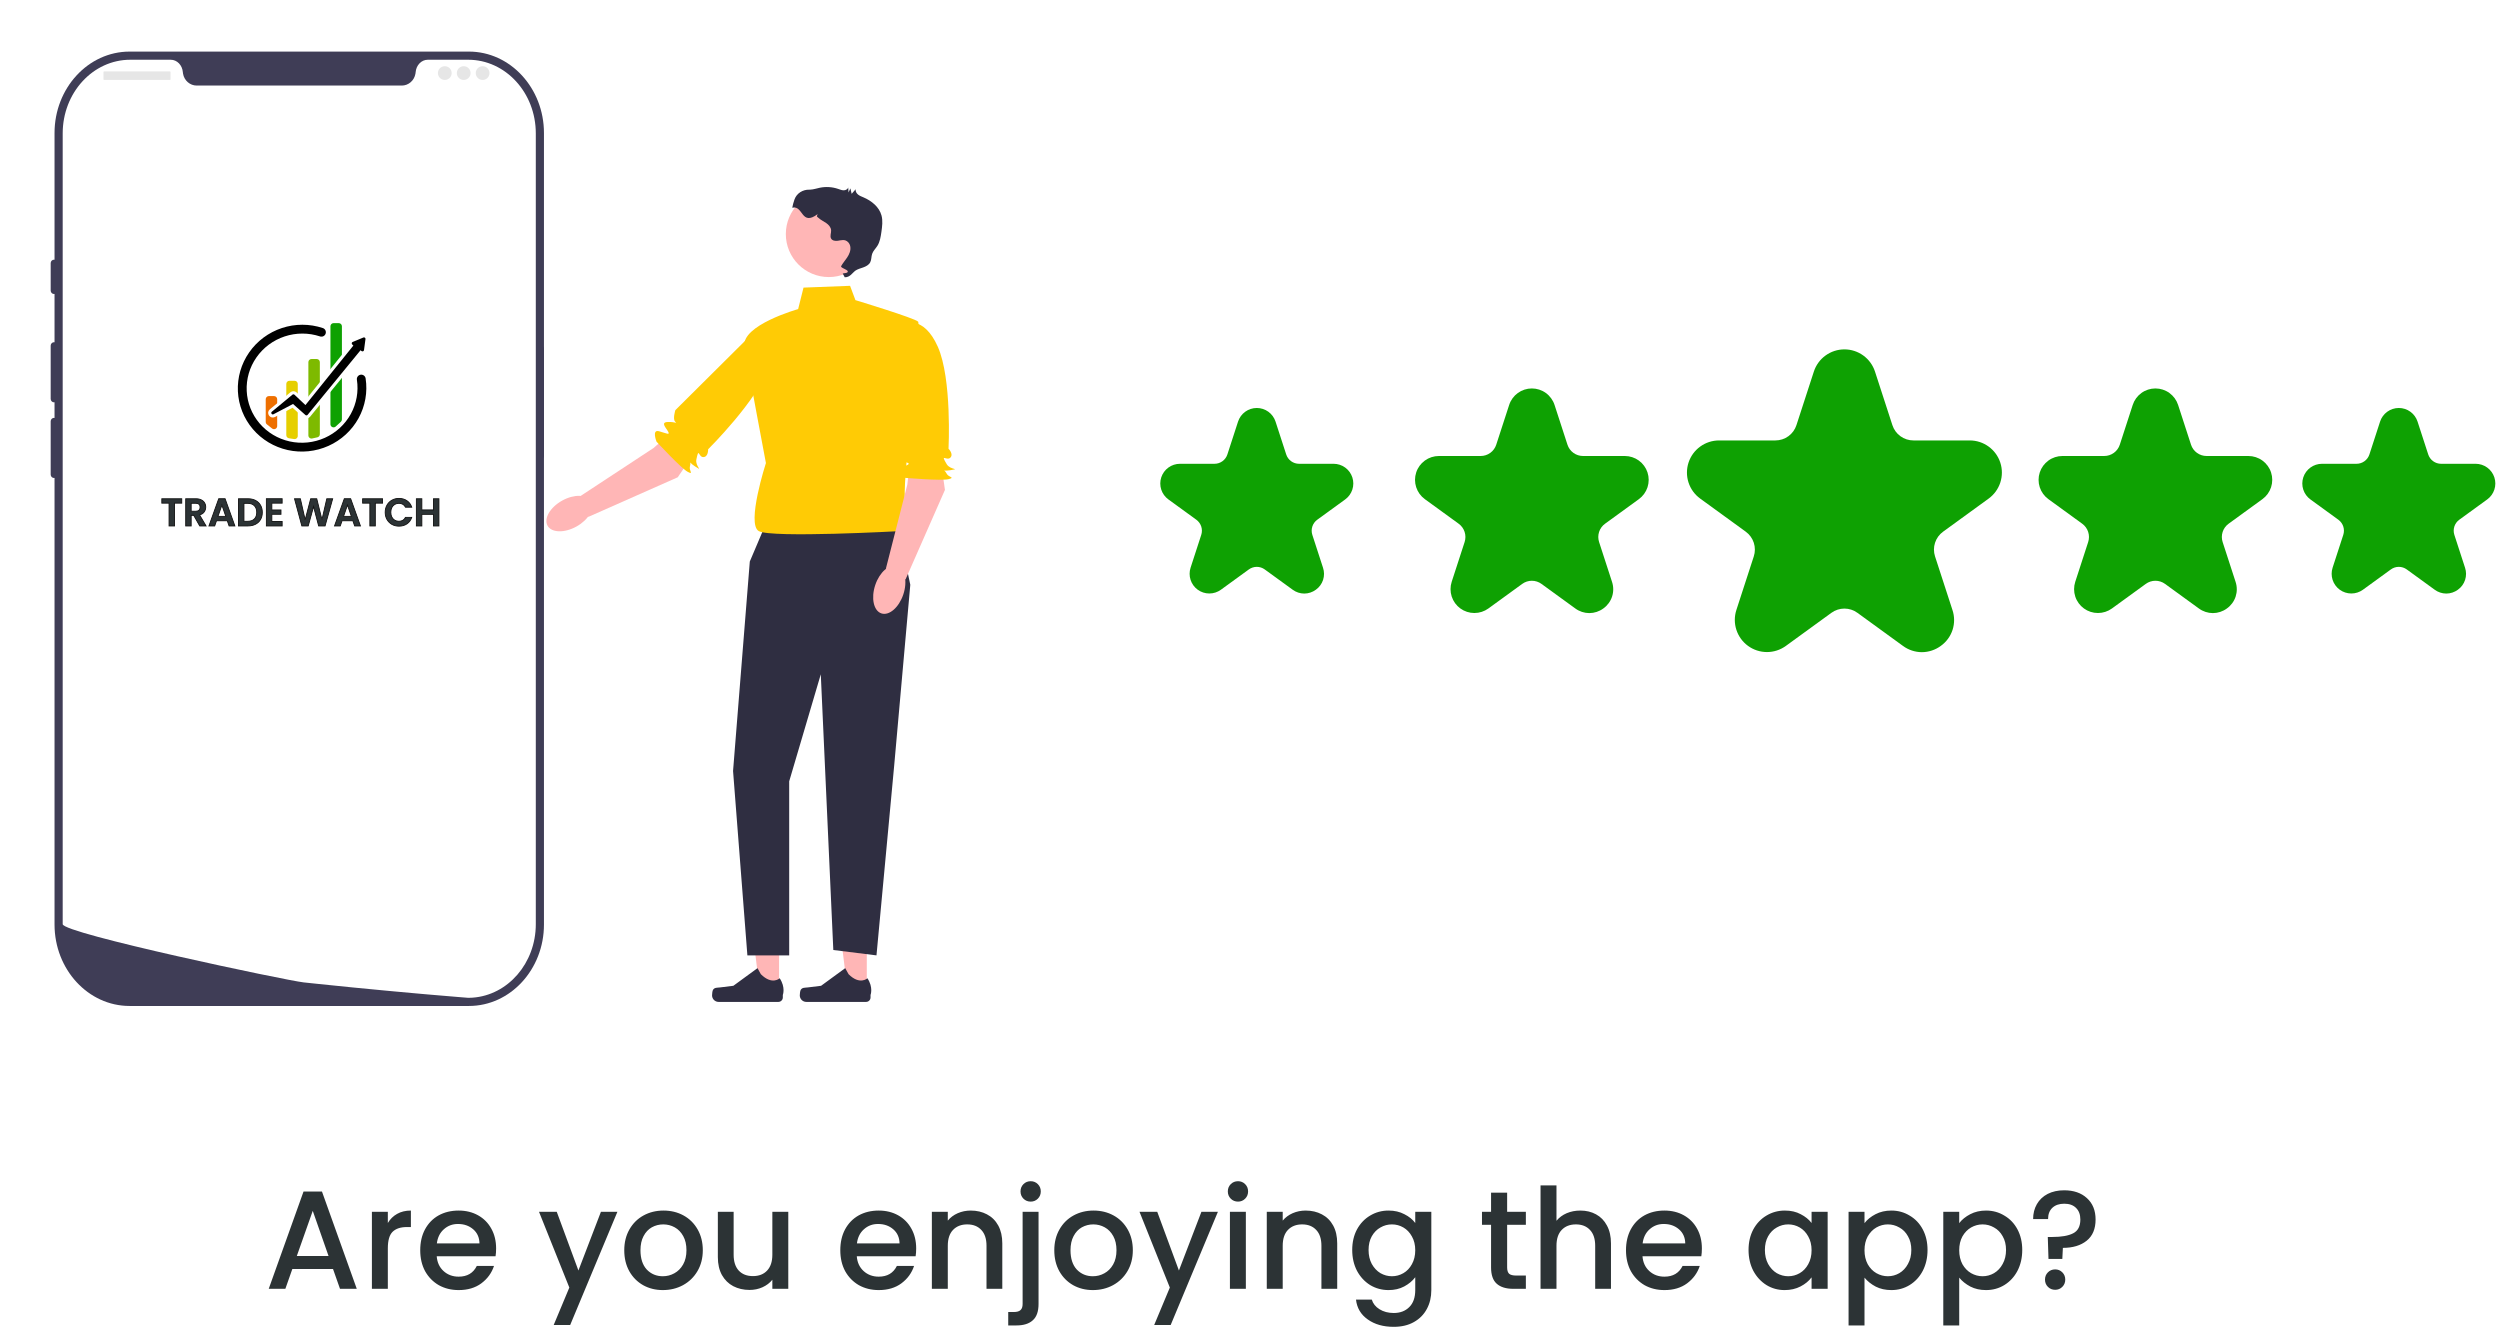 <svg width="322" height="173" viewBox="0 0 322 173" fill="none" xmlns="http://www.w3.org/2000/svg">
<path d="M42.892 163.444H37.654L36.754 166H34.612L39.094 153.472H41.47L45.952 166H43.792L42.892 163.444ZM42.316 161.77L40.282 155.956L38.23 161.77H42.316ZM49.953 157.522C50.253 157.018 50.649 156.628 51.141 156.352C51.645 156.064 52.239 155.92 52.923 155.92V158.044H52.401C51.597 158.044 50.985 158.248 50.565 158.656C50.157 159.064 49.953 159.772 49.953 160.78V166H47.901V156.082H49.953V157.522ZM63.899 160.798C63.899 161.17 63.875 161.506 63.827 161.806H56.249C56.309 162.598 56.603 163.234 57.131 163.714C57.659 164.194 58.307 164.434 59.075 164.434C60.179 164.434 60.959 163.972 61.415 163.048H63.629C63.329 163.96 62.783 164.71 61.991 165.298C61.211 165.874 60.239 166.162 59.075 166.162C58.127 166.162 57.275 165.952 56.519 165.532C55.775 165.1 55.187 164.5 54.755 163.732C54.335 162.952 54.125 162.052 54.125 161.032C54.125 160.012 54.329 159.118 54.737 158.35C55.157 157.57 55.739 156.97 56.483 156.55C57.239 156.13 58.103 155.92 59.075 155.92C60.011 155.92 60.845 156.124 61.577 156.532C62.309 156.94 62.879 157.516 63.287 158.26C63.695 158.992 63.899 159.838 63.899 160.798ZM61.757 160.15C61.745 159.394 61.475 158.788 60.947 158.332C60.419 157.876 59.765 157.648 58.985 157.648C58.277 157.648 57.671 157.876 57.167 158.332C56.663 158.776 56.363 159.382 56.267 160.15H61.757ZM79.522 156.082L73.438 170.662H71.314L73.33 165.838L69.424 156.082H71.71L74.5 163.642L77.398 156.082H79.522ZM85.373 166.162C84.437 166.162 83.591 165.952 82.835 165.532C82.079 165.1 81.485 164.5 81.053 163.732C80.621 162.952 80.405 162.052 80.405 161.032C80.405 160.024 80.627 159.13 81.071 158.35C81.515 157.57 82.121 156.97 82.889 156.55C83.657 156.13 84.515 155.92 85.463 155.92C86.411 155.92 87.269 156.13 88.037 156.55C88.805 156.97 89.411 157.57 89.855 158.35C90.299 159.13 90.521 160.024 90.521 161.032C90.521 162.04 90.293 162.934 89.837 163.714C89.381 164.494 88.757 165.1 87.965 165.532C87.185 165.952 86.321 166.162 85.373 166.162ZM85.373 164.38C85.901 164.38 86.393 164.254 86.849 164.002C87.317 163.75 87.695 163.372 87.983 162.868C88.271 162.364 88.415 161.752 88.415 161.032C88.415 160.312 88.277 159.706 88.001 159.214C87.725 158.71 87.359 158.332 86.903 158.08C86.447 157.828 85.955 157.702 85.427 157.702C84.899 157.702 84.407 157.828 83.951 158.08C83.507 158.332 83.153 158.71 82.889 159.214C82.625 159.706 82.493 160.312 82.493 161.032C82.493 162.1 82.763 162.928 83.303 163.516C83.855 164.092 84.545 164.38 85.373 164.38ZM101.531 156.082V166H99.479V164.83C99.155 165.238 98.729 165.562 98.201 165.802C97.685 166.03 97.133 166.144 96.545 166.144C95.765 166.144 95.063 165.982 94.439 165.658C93.827 165.334 93.341 164.854 92.981 164.218C92.633 163.582 92.459 162.814 92.459 161.914V156.082H94.493V161.608C94.493 162.496 94.715 163.18 95.159 163.66C95.603 164.128 96.209 164.362 96.977 164.362C97.745 164.362 98.351 164.128 98.795 163.66C99.251 163.18 99.479 162.496 99.479 161.608V156.082H101.531ZM118.004 160.798C118.004 161.17 117.98 161.506 117.932 161.806H110.354C110.414 162.598 110.708 163.234 111.236 163.714C111.764 164.194 112.412 164.434 113.18 164.434C114.284 164.434 115.064 163.972 115.52 163.048H117.734C117.434 163.96 116.888 164.71 116.096 165.298C115.316 165.874 114.344 166.162 113.18 166.162C112.232 166.162 111.38 165.952 110.624 165.532C109.88 165.1 109.292 164.5 108.86 163.732C108.44 162.952 108.23 162.052 108.23 161.032C108.23 160.012 108.434 159.118 108.842 158.35C109.262 157.57 109.844 156.97 110.588 156.55C111.344 156.13 112.208 155.92 113.18 155.92C114.116 155.92 114.95 156.124 115.682 156.532C116.414 156.94 116.984 157.516 117.392 158.26C117.8 158.992 118.004 159.838 118.004 160.798ZM115.862 160.15C115.85 159.394 115.58 158.788 115.052 158.332C114.524 157.876 113.87 157.648 113.09 157.648C112.382 157.648 111.776 157.876 111.272 158.332C110.768 158.776 110.468 159.382 110.372 160.15H115.862ZM125.028 155.92C125.808 155.92 126.504 156.082 127.116 156.406C127.74 156.73 128.226 157.21 128.574 157.846C128.922 158.482 129.096 159.25 129.096 160.15V166H127.062V160.456C127.062 159.568 126.84 158.89 126.396 158.422C125.952 157.942 125.346 157.702 124.578 157.702C123.81 157.702 123.198 157.942 122.742 158.422C122.298 158.89 122.076 159.568 122.076 160.456V166H120.024V156.082H122.076V157.216C122.412 156.808 122.838 156.49 123.354 156.262C123.882 156.034 124.44 155.92 125.028 155.92ZM132.757 154.768C132.385 154.768 132.073 154.642 131.821 154.39C131.569 154.138 131.443 153.826 131.443 153.454C131.443 153.082 131.569 152.77 131.821 152.518C132.073 152.266 132.385 152.14 132.757 152.14C133.117 152.14 133.423 152.266 133.675 152.518C133.927 152.77 134.053 153.082 134.053 153.454C134.053 153.826 133.927 154.138 133.675 154.39C133.423 154.642 133.117 154.768 132.757 154.768ZM133.765 167.944C133.765 168.916 133.519 169.618 133.027 170.05C132.547 170.494 131.845 170.716 130.921 170.716H129.859V168.988H130.561C130.981 168.988 131.275 168.904 131.443 168.736C131.623 168.58 131.713 168.316 131.713 167.944V156.082H133.765V167.944ZM140.761 166.162C139.825 166.162 138.979 165.952 138.223 165.532C137.467 165.1 136.873 164.5 136.441 163.732C136.009 162.952 135.793 162.052 135.793 161.032C135.793 160.024 136.015 159.13 136.459 158.35C136.903 157.57 137.509 156.97 138.277 156.55C139.045 156.13 139.903 155.92 140.851 155.92C141.799 155.92 142.657 156.13 143.425 156.55C144.193 156.97 144.799 157.57 145.243 158.35C145.687 159.13 145.909 160.024 145.909 161.032C145.909 162.04 145.681 162.934 145.225 163.714C144.769 164.494 144.145 165.1 143.353 165.532C142.573 165.952 141.709 166.162 140.761 166.162ZM140.761 164.38C141.289 164.38 141.781 164.254 142.237 164.002C142.705 163.75 143.083 163.372 143.371 162.868C143.659 162.364 143.803 161.752 143.803 161.032C143.803 160.312 143.665 159.706 143.389 159.214C143.113 158.71 142.747 158.332 142.291 158.08C141.835 157.828 141.343 157.702 140.815 157.702C140.287 157.702 139.795 157.828 139.339 158.08C138.895 158.332 138.541 158.71 138.277 159.214C138.013 159.706 137.881 160.312 137.881 161.032C137.881 162.1 138.151 162.928 138.691 163.516C139.243 164.092 139.933 164.38 140.761 164.38ZM156.866 156.082L150.782 170.662H148.658L150.674 165.838L146.768 156.082H149.054L151.844 163.642L154.742 156.082H156.866ZM159.458 154.768C159.086 154.768 158.774 154.642 158.522 154.39C158.27 154.138 158.144 153.826 158.144 153.454C158.144 153.082 158.27 152.77 158.522 152.518C158.774 152.266 159.086 152.14 159.458 152.14C159.818 152.14 160.124 152.266 160.376 152.518C160.628 152.77 160.754 153.082 160.754 153.454C160.754 153.826 160.628 154.138 160.376 154.39C160.124 154.642 159.818 154.768 159.458 154.768ZM160.466 156.082V166H158.414V156.082H160.466ZM168.165 155.92C168.945 155.92 169.641 156.082 170.253 156.406C170.877 156.73 171.363 157.21 171.711 157.846C172.059 158.482 172.233 159.25 172.233 160.15V166H170.199V160.456C170.199 159.568 169.977 158.89 169.533 158.422C169.089 157.942 168.483 157.702 167.715 157.702C166.947 157.702 166.335 157.942 165.879 158.422C165.435 158.89 165.213 159.568 165.213 160.456V166H163.161V156.082H165.213V157.216C165.549 156.808 165.975 156.49 166.491 156.262C167.019 156.034 167.577 155.92 168.165 155.92ZM178.846 155.92C179.614 155.92 180.292 156.076 180.88 156.388C181.48 156.688 181.948 157.066 182.284 157.522V156.082H184.354V166.162C184.354 167.074 184.162 167.884 183.778 168.592C183.394 169.312 182.836 169.876 182.104 170.284C181.384 170.692 180.52 170.896 179.512 170.896C178.168 170.896 177.052 170.578 176.164 169.942C175.276 169.318 174.772 168.466 174.652 167.386H176.686C176.842 167.902 177.172 168.316 177.676 168.628C178.192 168.952 178.804 169.114 179.512 169.114C180.34 169.114 181.006 168.862 181.51 168.358C182.026 167.854 182.284 167.122 182.284 166.162V164.506C181.936 164.974 181.462 165.37 180.862 165.694C180.274 166.006 179.602 166.162 178.846 166.162C177.982 166.162 177.19 165.946 176.47 165.514C175.762 165.07 175.198 164.458 174.778 163.678C174.37 162.886 174.166 161.992 174.166 160.996C174.166 160 174.37 159.118 174.778 158.35C175.198 157.582 175.762 156.988 176.47 156.568C177.19 156.136 177.982 155.92 178.846 155.92ZM182.284 161.032C182.284 160.348 182.14 159.754 181.852 159.25C181.576 158.746 181.21 158.362 180.754 158.098C180.298 157.834 179.806 157.702 179.278 157.702C178.75 157.702 178.258 157.834 177.802 158.098C177.346 158.35 176.974 158.728 176.686 159.232C176.41 159.724 176.272 160.312 176.272 160.996C176.272 161.68 176.41 162.28 176.686 162.796C176.974 163.312 177.346 163.708 177.802 163.984C178.27 164.248 178.762 164.38 179.278 164.38C179.806 164.38 180.298 164.248 180.754 163.984C181.21 163.72 181.576 163.336 181.852 162.832C182.14 162.316 182.284 161.716 182.284 161.032ZM194.119 157.756V163.246C194.119 163.618 194.203 163.888 194.371 164.056C194.551 164.212 194.851 164.29 195.271 164.29H196.531V166H194.911C193.987 166 193.279 165.784 192.787 165.352C192.295 164.92 192.049 164.218 192.049 163.246V157.756H190.879V156.082H192.049V153.616H194.119V156.082H196.531V157.756H194.119ZM203.552 155.92C204.308 155.92 204.98 156.082 205.568 156.406C206.168 156.73 206.636 157.21 206.972 157.846C207.32 158.482 207.494 159.25 207.494 160.15V166H205.46V160.456C205.46 159.568 205.238 158.89 204.794 158.422C204.35 157.942 203.744 157.702 202.976 157.702C202.208 157.702 201.596 157.942 201.14 158.422C200.696 158.89 200.474 159.568 200.474 160.456V166H198.422V152.68H200.474V157.234C200.822 156.814 201.26 156.49 201.788 156.262C202.328 156.034 202.916 155.92 203.552 155.92ZM219.202 160.798C219.202 161.17 219.178 161.506 219.13 161.806H211.552C211.612 162.598 211.906 163.234 212.434 163.714C212.962 164.194 213.61 164.434 214.378 164.434C215.482 164.434 216.262 163.972 216.718 163.048H218.932C218.632 163.96 218.086 164.71 217.294 165.298C216.514 165.874 215.542 166.162 214.378 166.162C213.43 166.162 212.578 165.952 211.822 165.532C211.078 165.1 210.49 164.5 210.058 163.732C209.638 162.952 209.428 162.052 209.428 161.032C209.428 160.012 209.632 159.118 210.04 158.35C210.46 157.57 211.042 156.97 211.786 156.55C212.542 156.13 213.406 155.92 214.378 155.92C215.314 155.92 216.148 156.124 216.88 156.532C217.612 156.94 218.182 157.516 218.59 158.26C218.998 158.992 219.202 159.838 219.202 160.798ZM217.06 160.15C217.048 159.394 216.778 158.788 216.25 158.332C215.722 157.876 215.068 157.648 214.288 157.648C213.58 157.648 212.974 157.876 212.47 158.332C211.966 158.776 211.666 159.382 211.57 160.15H217.06ZM225.213 160.996C225.213 160 225.417 159.118 225.825 158.35C226.245 157.582 226.809 156.988 227.517 156.568C228.237 156.136 229.029 155.92 229.893 155.92C230.673 155.92 231.351 156.076 231.927 156.388C232.515 156.688 232.983 157.066 233.331 157.522V156.082H235.401V166H233.331V164.524C232.983 164.992 232.509 165.382 231.909 165.694C231.309 166.006 230.625 166.162 229.857 166.162C229.005 166.162 228.225 165.946 227.517 165.514C226.809 165.07 226.245 164.458 225.825 163.678C225.417 162.886 225.213 161.992 225.213 160.996ZM233.331 161.032C233.331 160.348 233.187 159.754 232.899 159.25C232.623 158.746 232.257 158.362 231.801 158.098C231.345 157.834 230.853 157.702 230.325 157.702C229.797 157.702 229.305 157.834 228.849 158.098C228.393 158.35 228.021 158.728 227.733 159.232C227.457 159.724 227.319 160.312 227.319 160.996C227.319 161.68 227.457 162.28 227.733 162.796C228.021 163.312 228.393 163.708 228.849 163.984C229.317 164.248 229.809 164.38 230.325 164.38C230.853 164.38 231.345 164.248 231.801 163.984C232.257 163.72 232.623 163.336 232.899 162.832C233.187 162.316 233.331 161.716 233.331 161.032ZM240.148 157.54C240.496 157.084 240.97 156.7 241.57 156.388C242.17 156.076 242.848 155.92 243.604 155.92C244.468 155.92 245.254 156.136 245.962 156.568C246.682 156.988 247.246 157.582 247.654 158.35C248.062 159.118 248.266 160 248.266 160.996C248.266 161.992 248.062 162.886 247.654 163.678C247.246 164.458 246.682 165.07 245.962 165.514C245.254 165.946 244.468 166.162 243.604 166.162C242.848 166.162 242.176 166.012 241.588 165.712C241 165.4 240.52 165.016 240.148 164.56V170.716H238.096V156.082H240.148V157.54ZM246.178 160.996C246.178 160.312 246.034 159.724 245.746 159.232C245.47 158.728 245.098 158.35 244.63 158.098C244.174 157.834 243.682 157.702 243.154 157.702C242.638 157.702 242.146 157.834 241.678 158.098C241.222 158.362 240.85 158.746 240.562 159.25C240.286 159.754 240.148 160.348 240.148 161.032C240.148 161.716 240.286 162.316 240.562 162.832C240.85 163.336 241.222 163.72 241.678 163.984C242.146 164.248 242.638 164.38 243.154 164.38C243.682 164.38 244.174 164.248 244.63 163.984C245.098 163.708 245.47 163.312 245.746 162.796C246.034 162.28 246.178 161.68 246.178 160.996ZM252.347 157.54C252.695 157.084 253.169 156.7 253.769 156.388C254.369 156.076 255.047 155.92 255.803 155.92C256.667 155.92 257.453 156.136 258.161 156.568C258.881 156.988 259.445 157.582 259.853 158.35C260.261 159.118 260.465 160 260.465 160.996C260.465 161.992 260.261 162.886 259.853 163.678C259.445 164.458 258.881 165.07 258.161 165.514C257.453 165.946 256.667 166.162 255.803 166.162C255.047 166.162 254.375 166.012 253.787 165.712C253.199 165.4 252.719 165.016 252.347 164.56V170.716H250.295V156.082H252.347V157.54ZM258.377 160.996C258.377 160.312 258.233 159.724 257.945 159.232C257.669 158.728 257.297 158.35 256.829 158.098C256.373 157.834 255.881 157.702 255.353 157.702C254.837 157.702 254.345 157.834 253.877 158.098C253.421 158.362 253.049 158.746 252.761 159.25C252.485 159.754 252.347 160.348 252.347 161.032C252.347 161.716 252.485 162.316 252.761 162.832C253.049 163.336 253.421 163.72 253.877 163.984C254.345 164.248 254.837 164.38 255.353 164.38C255.881 164.38 256.373 164.248 256.829 163.984C257.297 163.708 257.669 163.312 257.945 162.796C258.233 162.28 258.377 161.68 258.377 160.996ZM265.861 153.31C267.085 153.31 268.063 153.646 268.795 154.318C269.539 154.99 269.911 155.908 269.911 157.072C269.911 158.284 269.527 159.196 268.759 159.808C267.991 160.42 266.971 160.726 265.699 160.726L265.627 162.148H263.845L263.755 159.322H264.349C265.513 159.322 266.401 159.166 267.013 158.854C267.637 158.542 267.949 157.948 267.949 157.072C267.949 156.436 267.763 155.938 267.391 155.578C267.031 155.218 266.527 155.038 265.879 155.038C265.231 155.038 264.721 155.212 264.349 155.56C263.977 155.908 263.791 156.394 263.791 157.018H261.865C261.865 156.298 262.027 155.656 262.351 155.092C262.675 154.528 263.137 154.09 263.737 153.778C264.349 153.466 265.057 153.31 265.861 153.31ZM264.709 166.126C264.337 166.126 264.025 166 263.773 165.748C263.521 165.496 263.395 165.184 263.395 164.812C263.395 164.44 263.521 164.128 263.773 163.876C264.025 163.624 264.337 163.498 264.709 163.498C265.069 163.498 265.375 163.624 265.627 163.876C265.879 164.128 266.005 164.44 266.005 164.812C266.005 165.184 265.879 165.496 265.627 165.748C265.375 166 265.069 166.126 264.709 166.126Z" fill="#2C3335"/>
<g filter="url(#filter0_d_272_51)">
<path d="M111.644 125.95L109.159 125.949L107.977 116.364L111.645 116.364L111.644 125.95Z" fill="#FFB6B6"/>
<path d="M103.13 125.893C103.053 126.023 103.012 126.444 103.012 126.596C103.012 127.061 103.389 127.439 103.855 127.439H111.551C111.869 127.439 112.127 127.181 112.127 126.864V126.543C112.127 126.543 112.508 125.58 111.724 124.393C111.724 124.393 110.749 125.323 109.294 123.867L108.864 123.089L105.757 125.362L104.035 125.574C103.658 125.62 103.324 125.567 103.13 125.893Z" fill="#2F2E41"/>
<path d="M100.345 125.95L97.86 125.949L96.678 116.364L100.346 116.364L100.345 125.95Z" fill="#FFB6B6"/>
<path d="M91.831 125.893C91.754 126.023 91.713 126.444 91.713 126.596C91.713 127.061 92.091 127.439 92.556 127.439H100.253C100.57 127.439 100.828 127.181 100.828 126.864V126.543C100.828 126.543 101.209 125.58 100.425 124.393C100.425 124.393 99.451 125.323 97.995 123.867L97.566 123.089L94.458 125.362L92.736 125.574C92.359 125.62 92.025 125.567 91.831 125.893Z" fill="#2F2E41"/>
<path d="M115.632 66.105L98.338 66.566L96.575 70.716L94.418 97.695L96.263 121.446H101.648V99.029L105.717 85.243L107.331 120.754L112.891 121.446L115.171 97.003L117.246 73.714L115.632 66.105Z" fill="#2F2E41"/>
<path d="M109.488 35.206L103.493 35.437L102.801 38.204C102.801 38.204 95.422 40.279 95.883 43.046C96.344 45.813 98.65 58.034 98.65 58.034C98.65 58.034 96.114 65.874 97.728 66.797C99.342 67.719 115.975 66.797 115.975 66.797C115.975 66.797 117.328 63.338 116.636 62.877C115.944 62.415 118.711 40.279 118.25 39.818C117.789 39.357 110.18 37.051 110.18 37.051L109.488 35.206Z" fill="#FFCB05"/>
<path d="M121.248 58.264L121.709 61.492L116.636 73.022L114.1 71.638L116.867 60.8L117.328 56.65L121.248 58.264Z" fill="#FFB6B6"/>
<path d="M116.406 40.048C116.406 40.048 118.942 38.895 120.787 43.046C122.632 47.196 122.17 56.189 122.17 56.189C122.17 56.189 122.862 56.881 122.401 57.342C121.94 57.803 121.063 56.718 121.94 58.184C122.401 58.956 123.784 58.725 122.401 58.956C121.017 59.187 121.502 58.542 121.94 59.417C122.17 59.879 123.093 59.879 122.17 60.109C121.248 60.34 116.607 59.944 116.607 59.944C116.607 59.944 115.022 59.187 115.944 58.725C116.867 58.264 117.328 58.174 116.867 57.988C116.406 57.803 115.253 57.803 115.944 57.111C116.636 56.42 117.097 56.42 116.636 56.42C116.175 56.42 115.656 55.309 115.656 55.309L116.406 40.048Z" fill="#FFCB05"/>
<path d="M116.347 74.957C116.909 73.275 116.555 71.641 115.556 71.308C114.558 70.974 113.293 72.067 112.731 73.749C112.169 75.43 112.523 77.064 113.522 77.398C114.52 77.732 115.785 76.639 116.347 74.957Z" fill="#FFB6B6"/>
<path d="M89.126 57.172L87.291 59.868L75.775 64.969L74.833 62.238L84.179 56.094L87.317 53.338L89.126 57.172Z" fill="#FFB6B6"/>
<path d="M97.821 40.449C97.821 40.449 100.472 41.306 99.039 45.616C97.606 49.926 91.206 56.26 91.206 56.26C91.206 56.26 91.251 57.237 90.599 57.267C89.948 57.297 90.031 55.905 89.691 57.579C89.512 58.46 90.689 59.222 89.512 58.46C88.334 57.698 89.126 57.549 88.86 58.49C88.72 58.986 89.401 59.608 88.564 59.157C87.727 58.706 84.565 55.286 84.565 55.286C84.565 55.286 83.904 53.659 84.896 53.94C85.888 54.22 86.29 54.464 86.074 54.016C85.858 53.569 85.006 52.792 85.984 52.747C86.961 52.702 87.302 53.013 86.961 52.702C86.62 52.391 86.985 51.22 86.985 51.22L97.821 40.449Z" fill="#FFCB05"/>
<path d="M74.257 66.204C75.806 65.34 76.645 63.894 76.132 62.975C75.619 62.056 73.948 62.011 72.399 62.875C70.851 63.739 70.012 65.185 70.525 66.105C71.038 67.024 72.709 67.069 74.257 66.204Z" fill="#FFB6B6"/>
<path d="M106.752 34.079C109.81 34.079 112.289 31.599 112.289 28.541C112.289 25.483 109.81 23.003 106.752 23.003C103.693 23.003 101.214 25.483 101.214 28.541C101.214 31.599 103.693 34.079 106.752 34.079Z" fill="#FFB6B6"/>
<path d="M102.329 24.087C102.61 23.288 103.392 22.803 104.239 22.822C104.275 22.822 104.311 22.822 104.347 22.82C104.773 22.803 105.183 22.657 105.601 22.572C106.381 22.413 107.203 22.466 107.955 22.725C108.189 22.805 108.424 22.906 108.671 22.906C108.918 22.906 109.188 22.771 109.248 22.531C109.262 22.748 109.277 22.965 109.291 23.182C109.371 23.006 109.452 22.831 109.532 22.655L109.694 23.356L110.21 22.77C110.164 23.028 110.314 23.288 110.518 23.454C110.722 23.619 110.974 23.71 111.215 23.813C112.257 24.257 113.235 25.043 113.535 26.135C113.725 26.824 113.625 27.556 113.525 28.265C113.436 28.891 113.339 29.539 112.999 30.072C112.781 30.413 112.467 30.701 112.334 31.084C112.21 31.441 112.257 31.849 112.081 32.184C111.904 32.52 111.538 32.71 111.181 32.837C110.824 32.965 110.444 33.055 110.136 33.277C109.828 33.499 109.471 34.139 108.8 34.104L108.584 33.698C108.361 33.516 109.185 33.66 109.194 33.373C109.202 33.086 108.202 32.909 108.344 32.659C108.561 32.276 108.855 31.942 109.1 31.576C109.387 31.148 109.612 30.648 109.513 30.125C109.475 29.922 109.38 29.73 109.235 29.582C108.817 29.157 108.351 29.344 107.898 29.405C107.586 29.447 107.214 29.398 107.052 29.128C106.862 28.812 107.073 28.411 107.048 28.043C107.02 27.654 106.725 27.335 106.404 27.113C106.083 26.891 105.719 26.729 105.43 26.467C105.141 26.204 105.187 26.34 105.313 25.971C103.166 27.581 103.483 24.801 102.042 25.148C102.11 24.788 102.207 24.433 102.329 24.087Z" fill="#2F2E41"/>
<path d="M60.397 127.962H16.689C11.36 127.962 7.024 123.256 7.024 117.472V15.528C7.024 9.744 11.36 5.038 16.689 5.038H60.397C65.726 5.038 70.062 9.744 70.062 15.528V117.472C70.062 123.256 65.726 127.962 60.397 127.962Z" fill="#3F3D56"/>
<path d="M69.536 42.861C69.247 42.861 69.011 43.055 69.011 43.294V57.137C69.011 57.376 69.247 57.57 69.536 57.57C69.826 57.57 70.062 57.376 70.062 57.137V43.294C70.062 43.055 69.826 42.861 69.536 42.861Z" fill="#3F3D56"/>
<path d="M69.011 15.572V117.427C69.011 122.457 65.416 126.571 60.87 126.891H60.868C60.801 126.895 60.734 126.9 60.665 126.902C60.545 126.908 60.425 126.911 60.302 126.911C60.302 126.911 59.855 126.875 59.036 126.809C58.21 126.742 57.007 126.642 55.506 126.512C55.056 126.474 54.582 126.432 54.081 126.387C53.084 126.299 51.989 126.201 50.814 126.09C50.346 126.048 49.861 126.002 49.367 125.955C46.838 125.718 44.007 125.441 41.02 125.126C40.516 125.075 40.007 125.022 39.494 124.966C39.359 124.951 39.223 124.938 39.086 124.922C36.957 124.694 8.075 118.615 8.075 117.427V15.572C8.075 10.334 11.973 6.088 16.783 6.088H21.982C22.813 6.088 23.481 6.793 23.552 7.696C23.558 7.756 23.564 7.815 23.574 7.875C23.725 8.782 24.488 9.414 25.335 9.414H51.751C52.597 9.414 53.361 8.782 53.511 7.875C53.522 7.815 53.528 7.756 53.534 7.696C53.605 6.793 54.273 6.088 55.103 6.088H60.302C65.113 6.088 69.011 10.334 69.011 15.572Z" fill="white"/>
<path d="M23.408 62.633V63.199H22.476V66.131H21.775V63.199H20.843V62.633H23.408ZM25.724 66.131L24.953 64.768H24.622V66.131H23.92V62.633H25.233C25.504 62.633 25.734 62.681 25.925 62.778C26.115 62.872 26.257 63.001 26.351 63.164C26.448 63.325 26.496 63.505 26.496 63.705C26.496 63.936 26.429 64.145 26.296 64.332C26.162 64.516 25.963 64.642 25.699 64.713L26.536 66.131H25.724ZM24.622 64.242H25.208C25.398 64.242 25.541 64.197 25.634 64.106C25.728 64.013 25.774 63.884 25.774 63.721C25.774 63.56 25.728 63.437 25.634 63.35C25.541 63.259 25.398 63.214 25.208 63.214H24.622V64.242ZM29.275 65.464H27.882L27.652 66.131H26.915L28.173 62.628H28.99L30.247 66.131H29.506L29.275 65.464ZM29.085 64.903L28.579 63.44L28.073 64.903H29.085ZM31.94 62.633C32.308 62.633 32.63 62.705 32.908 62.849C33.188 62.992 33.404 63.198 33.554 63.465C33.708 63.729 33.785 64.036 33.785 64.387C33.785 64.738 33.708 65.045 33.554 65.309C33.404 65.57 33.188 65.772 32.908 65.915C32.63 66.059 32.308 66.131 31.94 66.131H30.718V62.633H31.94ZM31.915 65.534C32.283 65.534 32.567 65.434 32.767 65.234C32.968 65.033 33.068 64.751 33.068 64.387C33.068 64.023 32.968 63.739 32.767 63.535C32.567 63.328 32.283 63.224 31.915 63.224H31.419V65.534H31.915ZM35.011 63.199V64.076H36.189V64.632H35.011V65.56H36.339V66.131H34.31V62.628H36.339V63.199H35.011ZM42.846 62.633L41.869 66.131H41.042L40.386 63.64L39.699 66.131L38.877 66.136L37.935 62.633H38.687L39.303 65.349L40.015 62.633H40.797L41.468 65.334L42.09 62.633H42.846ZM45.449 65.464H44.056L43.826 66.131H43.089L44.347 62.628H45.164L46.422 66.131H45.68L45.449 65.464ZM45.259 64.903L44.753 63.44L44.247 64.903H45.259ZM49.272 62.633V63.199H48.34V66.131H47.638V63.199H46.706V62.633H49.272ZM49.614 64.377C49.614 64.033 49.69 63.725 49.844 63.455C50.001 63.181 50.213 62.969 50.48 62.818C50.751 62.665 51.053 62.588 51.387 62.588C51.778 62.588 52.121 62.688 52.415 62.889C52.709 63.089 52.914 63.366 53.031 63.721H52.224C52.144 63.553 52.031 63.428 51.884 63.345C51.74 63.261 51.573 63.219 51.382 63.219C51.179 63.219 50.997 63.268 50.836 63.365C50.679 63.458 50.556 63.592 50.465 63.766C50.379 63.939 50.335 64.143 50.335 64.377C50.335 64.607 50.379 64.811 50.465 64.988C50.556 65.162 50.679 65.297 50.836 65.394C50.997 65.488 51.179 65.534 51.382 65.534C51.573 65.534 51.74 65.493 51.884 65.409C52.031 65.322 52.144 65.195 52.224 65.028H53.031C52.914 65.386 52.709 65.665 52.415 65.865C52.124 66.062 51.782 66.161 51.387 66.161C51.053 66.161 50.751 66.086 50.48 65.935C50.213 65.782 50.001 65.57 49.844 65.299C49.69 65.028 49.614 64.721 49.614 64.377ZM56.532 62.633V66.131H55.83V64.642H54.332V66.131H53.63V62.633H54.332V64.071H55.83V62.633H56.532Z" fill="#2C3335"/>
<path d="M23.408 62.633H23.466V62.575H23.408V62.633ZM23.408 63.199V63.257H23.466V63.199H23.408ZM22.476 63.199V63.142H22.418V63.199H22.476ZM22.476 66.131V66.189H22.534V66.131H22.476ZM21.775 66.131H21.717V66.189H21.775V66.131ZM21.775 63.199H21.832V63.142H21.775V63.199ZM20.843 63.199H20.785V63.257H20.843V63.199ZM20.843 62.633V62.575H20.785V62.633H20.843ZM23.351 62.633V63.199H23.466V62.633H23.351ZM23.408 63.142H22.476V63.257H23.408V63.142ZM22.418 63.199V66.131H22.534V63.199H22.418ZM22.476 66.073H21.775V66.189H22.476V66.073ZM21.832 66.131V63.199H21.717V66.131H21.832ZM21.775 63.142H20.843V63.257H21.775V63.142ZM20.9 63.199V62.633H20.785V63.199H20.9ZM20.843 62.691H23.408V62.575H20.843V62.691ZM25.724 66.131L25.674 66.159L25.691 66.189H25.724V66.131ZM24.953 64.768L25.003 64.739L24.986 64.71H24.953V64.768ZM24.622 64.768V64.71H24.564V64.768H24.622ZM24.622 66.131V66.189H24.68V66.131H24.622ZM23.92 66.131H23.862V66.189H23.92V66.131ZM23.92 62.633V62.575H23.862V62.633H23.92ZM25.925 62.778L25.898 62.83L25.899 62.83L25.925 62.778ZM26.351 63.164L26.3 63.193L26.301 63.194L26.351 63.164ZM26.296 64.332L26.342 64.366L26.343 64.365L26.296 64.332ZM25.699 64.713L25.684 64.657L25.611 64.676L25.649 64.742L25.699 64.713ZM26.536 66.131V66.189H26.637L26.586 66.102L26.536 66.131ZM24.622 64.242H24.564V64.299H24.622V64.242ZM25.634 64.106L25.674 64.148L25.675 64.147L25.634 64.106ZM25.634 63.35L25.594 63.391L25.595 63.392L25.634 63.35ZM24.622 63.214V63.157H24.564V63.214H24.622ZM25.774 66.102L25.003 64.739L24.902 64.796L25.674 66.159L25.774 66.102ZM24.953 64.71H24.622V64.826H24.953V64.71ZM24.564 64.768V66.131H24.68V64.768H24.564ZM24.622 66.073H23.92V66.189H24.622V66.073ZM23.978 66.131V62.633H23.862V66.131H23.978ZM23.92 62.691H25.233V62.575H23.92V62.691ZM25.233 62.691C25.497 62.691 25.718 62.738 25.898 62.83L25.951 62.727C25.75 62.625 25.511 62.575 25.233 62.575V62.691ZM25.899 62.83C26.081 62.919 26.213 63.041 26.3 63.193L26.401 63.136C26.301 62.961 26.15 62.824 25.95 62.726L25.899 62.83ZM26.301 63.194C26.392 63.345 26.438 63.515 26.438 63.705H26.554C26.554 63.495 26.503 63.304 26.4 63.134L26.301 63.194ZM26.438 63.705C26.438 63.924 26.375 64.121 26.248 64.298L26.343 64.365C26.483 64.168 26.554 63.948 26.554 63.705H26.438ZM26.249 64.298C26.124 64.469 25.938 64.589 25.684 64.657L25.714 64.769C25.988 64.696 26.199 64.562 26.342 64.366L26.249 64.298ZM25.649 64.742L26.486 66.16L26.586 66.102L25.749 64.683L25.649 64.742ZM26.536 66.073H25.724V66.189H26.536V66.073ZM24.622 64.299H25.208V64.184H24.622V64.299ZM25.208 64.299C25.407 64.299 25.566 64.252 25.674 64.148L25.594 64.065C25.515 64.141 25.39 64.184 25.208 64.184V64.299ZM25.675 64.147C25.782 64.04 25.832 63.896 25.832 63.721H25.716C25.716 63.873 25.673 63.985 25.593 64.065L25.675 64.147ZM25.832 63.721C25.832 63.548 25.782 63.408 25.673 63.307L25.595 63.392C25.674 63.465 25.716 63.572 25.716 63.721H25.832ZM25.674 63.308C25.566 63.203 25.407 63.157 25.208 63.157V63.272C25.39 63.272 25.515 63.315 25.594 63.391L25.674 63.308ZM25.208 63.157H24.622V63.272H25.208V63.157ZM24.564 63.214V64.242H24.68V63.214H24.564ZM29.275 65.464L29.33 65.445L29.317 65.406H29.275V65.464ZM27.882 65.464V65.406H27.841L27.828 65.445L27.882 65.464ZM27.652 66.131V66.189H27.693L27.706 66.15L27.652 66.131ZM26.915 66.131L26.861 66.111L26.833 66.189H26.915V66.131ZM28.173 62.628V62.57H28.132L28.118 62.608L28.173 62.628ZM28.99 62.628L29.044 62.608L29.03 62.57H28.99V62.628ZM30.247 66.131V66.189H30.33L30.302 66.111L30.247 66.131ZM29.506 66.131L29.451 66.15L29.465 66.189H29.506V66.131ZM29.085 64.903V64.961H29.166L29.14 64.884L29.085 64.903ZM28.579 63.44L28.633 63.421L28.579 63.263L28.524 63.421L28.579 63.44ZM28.073 64.903L28.018 64.884L27.991 64.961H28.073V64.903ZM29.275 65.406H27.882V65.522H29.275V65.406ZM27.828 65.445L27.597 66.112L27.706 66.15L27.937 65.483L27.828 65.445ZM27.652 66.073H26.915V66.189H27.652V66.073ZM26.969 66.15L28.227 62.648L28.118 62.608L26.861 66.111L26.969 66.15ZM28.173 62.686H28.99V62.57H28.173V62.686ZM28.935 62.648L30.193 66.15L30.302 66.111L29.044 62.608L28.935 62.648ZM30.247 66.073H29.506V66.189H30.247V66.073ZM29.561 66.112L29.33 65.445L29.221 65.483L29.451 66.15L29.561 66.112ZM29.14 64.884L28.633 63.421L28.524 63.459L29.03 64.922L29.14 64.884ZM28.524 63.421L28.018 64.884L28.127 64.922L28.633 63.459L28.524 63.421ZM28.073 64.961H29.085V64.845H28.073V64.961ZM32.908 62.849L32.881 62.9L32.881 62.9L32.908 62.849ZM33.554 63.465L33.504 63.493L33.504 63.494L33.554 63.465ZM33.554 65.309L33.504 65.28L33.504 65.28L33.554 65.309ZM32.908 65.915L32.881 65.864L32.881 65.864L32.908 65.915ZM30.718 66.131H30.66V66.189H30.718V66.131ZM30.718 62.633V62.575H30.66V62.633H30.718ZM32.767 65.234L32.726 65.193L32.767 65.234ZM32.767 63.535L32.726 63.575L32.726 63.576L32.767 63.535ZM31.419 63.224V63.166H31.361V63.224H31.419ZM31.419 65.534H31.361V65.592H31.419V65.534ZM31.94 62.691C32.3 62.691 32.613 62.761 32.881 62.9L32.934 62.797C32.647 62.648 32.316 62.575 31.94 62.575V62.691ZM32.881 62.9C33.152 63.039 33.359 63.236 33.504 63.493L33.604 63.437C33.448 63.159 33.224 62.946 32.934 62.797L32.881 62.9ZM33.504 63.494C33.652 63.748 33.727 64.045 33.727 64.387H33.842C33.842 64.028 33.764 63.71 33.604 63.436L33.504 63.494ZM33.727 64.387C33.727 64.729 33.652 65.026 33.504 65.28L33.604 65.338C33.764 65.064 33.842 64.746 33.842 64.387H33.727ZM33.504 65.28C33.359 65.531 33.152 65.725 32.881 65.864L32.934 65.967C33.224 65.818 33.448 65.609 33.604 65.338L33.504 65.28ZM32.881 65.864C32.613 66.003 32.3 66.073 31.94 66.073V66.189C32.316 66.189 32.647 66.115 32.934 65.967L32.881 65.864ZM31.94 66.073H30.718V66.189H31.94V66.073ZM30.776 66.131V62.633H30.66V66.131H30.776ZM30.718 62.691H31.94V62.575H30.718V62.691ZM31.915 65.592C32.293 65.592 32.594 65.489 32.808 65.275L32.726 65.193C32.54 65.38 32.272 65.477 31.915 65.477V65.592ZM32.808 65.275C33.022 65.061 33.126 64.762 33.126 64.387H33.01C33.01 64.74 32.913 65.006 32.726 65.193L32.808 65.275ZM33.126 64.387C33.126 64.012 33.022 63.712 32.809 63.495L32.726 63.576C32.913 63.766 33.01 64.034 33.01 64.387H33.126ZM32.809 63.495C32.595 63.273 32.294 63.166 31.915 63.166V63.282C32.272 63.282 32.539 63.382 32.726 63.575L32.809 63.495ZM31.915 63.166H31.419V63.282H31.915V63.166ZM31.361 63.224V65.534H31.477V63.224H31.361ZM31.419 65.592H31.915V65.477H31.419V65.592ZM35.011 63.199V63.142H34.953V63.199H35.011ZM35.011 64.076H34.953V64.134H35.011V64.076ZM36.189 64.076H36.247V64.018H36.189V64.076ZM36.189 64.632V64.69H36.247V64.632H36.189ZM35.011 64.632V64.575H34.953V64.632H35.011ZM35.011 65.56H34.953V65.617H35.011V65.56ZM36.339 65.56H36.397V65.502H36.339V65.56ZM36.339 66.131V66.189H36.397V66.131H36.339ZM34.31 66.131H34.252V66.189H34.31V66.131ZM34.31 62.628V62.57H34.252V62.628H34.31ZM36.339 62.628H36.397V62.57H36.339V62.628ZM36.339 63.199V63.257H36.397V63.199H36.339ZM34.953 63.199V64.076H35.069V63.199H34.953ZM35.011 64.134H36.189V64.018H35.011V64.134ZM36.131 64.076V64.632H36.247V64.076H36.131ZM36.189 64.575H35.011V64.69H36.189V64.575ZM34.953 64.632V65.56H35.069V64.632H34.953ZM35.011 65.617H36.339V65.502H35.011V65.617ZM36.281 65.56V66.131H36.397V65.56H36.281ZM36.339 66.073H34.31V66.189H36.339V66.073ZM34.367 66.131V62.628H34.252V66.131H34.367ZM34.31 62.686H36.339V62.57H34.31V62.686ZM36.281 62.628V63.199H36.397V62.628H36.281ZM36.339 63.142H35.011V63.257H36.339V63.142ZM42.846 62.633L42.902 62.649L42.923 62.575H42.846V62.633ZM41.869 66.131V66.189H41.913L41.925 66.146L41.869 66.131ZM41.042 66.131L40.986 66.146L40.998 66.189H41.042V66.131ZM40.386 63.64L40.442 63.626L40.387 63.418L40.33 63.625L40.386 63.64ZM39.699 66.131L39.7 66.189L39.743 66.188L39.755 66.146L39.699 66.131ZM38.877 66.136L38.822 66.151L38.833 66.194L38.878 66.194L38.877 66.136ZM37.935 62.633V62.575H37.86L37.88 62.648L37.935 62.633ZM38.687 62.633L38.743 62.62L38.733 62.575H38.687V62.633ZM39.303 65.349L39.247 65.362L39.359 65.364L39.303 65.349ZM40.015 62.633V62.575H39.97L39.959 62.618L40.015 62.633ZM40.797 62.633L40.853 62.619L40.842 62.575H40.797V62.633ZM41.468 65.334L41.412 65.348L41.525 65.347L41.468 65.334ZM42.09 62.633V62.575H42.044L42.033 62.62L42.09 62.633ZM42.791 62.617L41.813 66.115L41.925 66.146L42.902 62.649L42.791 62.617ZM41.869 66.073H41.042V66.189H41.869V66.073ZM41.098 66.116L40.442 63.626L40.33 63.655L40.986 66.146L41.098 66.116ZM40.33 63.625L39.644 66.115L39.755 66.146L40.442 63.656L40.33 63.625ZM39.699 66.073L38.877 66.078L38.878 66.194L39.7 66.189L39.699 66.073ZM38.933 66.121L37.991 62.618L37.88 62.648L38.822 66.151L38.933 66.121ZM37.935 62.691H38.687V62.575H37.935V62.691ZM38.631 62.646L39.247 65.362L39.36 65.336L38.743 62.62L38.631 62.646ZM39.359 65.364L40.071 62.648L39.959 62.618L39.248 65.335L39.359 65.364ZM40.015 62.691H40.797V62.575H40.015V62.691ZM40.741 62.647L41.412 65.348L41.524 65.32L40.853 62.619L40.741 62.647ZM41.525 65.347L42.146 62.646L42.033 62.62L41.412 65.321L41.525 65.347ZM42.09 62.691H42.846V62.575H42.09V62.691ZM45.449 65.464L45.504 65.445L45.49 65.406H45.449V65.464ZM44.056 65.464V65.406H44.015L44.002 65.445L44.056 65.464ZM43.826 66.131V66.189H43.867L43.88 66.15L43.826 66.131ZM43.089 66.131L43.035 66.111L43.007 66.189H43.089V66.131ZM44.347 62.628V62.57H44.306L44.292 62.608L44.347 62.628ZM45.164 62.628L45.218 62.608L45.204 62.57H45.164V62.628ZM46.422 66.131V66.189H46.504L46.476 66.111L46.422 66.131ZM45.68 66.131L45.625 66.15L45.639 66.189H45.68V66.131ZM45.259 64.903V64.961H45.34L45.313 64.884L45.259 64.903ZM44.753 63.44L44.807 63.421L44.753 63.263L44.698 63.421L44.753 63.44ZM44.247 64.903L44.192 64.884L44.165 64.961H44.247V64.903ZM45.449 65.406H44.056V65.522H45.449V65.406ZM44.002 65.445L43.771 66.112L43.88 66.15L44.111 65.483L44.002 65.445ZM43.826 66.073H43.089V66.189H43.826V66.073ZM43.143 66.15L44.401 62.648L44.292 62.608L43.035 66.111L43.143 66.15ZM44.347 62.686H45.164V62.57H44.347V62.686ZM45.109 62.648L46.367 66.15L46.476 66.111L45.218 62.608L45.109 62.648ZM46.422 66.073H45.68V66.189H46.422V66.073ZM45.734 66.112L45.504 65.445L45.395 65.483L45.625 66.15L45.734 66.112ZM45.313 64.884L44.807 63.421L44.698 63.459L45.204 64.922L45.313 64.884ZM44.698 63.421L44.192 64.884L44.301 64.922L44.807 63.459L44.698 63.421ZM44.247 64.961H45.259V64.845H44.247V64.961ZM49.272 62.633H49.33V62.575H49.272V62.633ZM49.272 63.199V63.257H49.33V63.199H49.272ZM48.34 63.199V63.142H48.282V63.199H48.34ZM48.34 66.131V66.189H48.398V66.131H48.34ZM47.638 66.131H47.581V66.189H47.638V66.131ZM47.638 63.199H47.696V63.142H47.638V63.199ZM46.706 63.199H46.648V63.257H46.706V63.199ZM46.706 62.633V62.575H46.648V62.633H46.706ZM49.214 62.633V63.199H49.33V62.633H49.214ZM49.272 63.142H48.34V63.257H49.272V63.142ZM48.282 63.199V66.131H48.398V63.199H48.282ZM48.34 66.073H47.638V66.189H48.34V66.073ZM47.696 66.131V63.199H47.581V66.131H47.696ZM47.638 63.142H46.706V63.257H47.638V63.142ZM46.764 63.199V62.633H46.648V63.199H46.764ZM46.706 62.691H49.272V62.575H46.706V62.691ZM49.844 63.455L49.794 63.426L49.794 63.426L49.844 63.455ZM50.48 62.818L50.509 62.869L50.509 62.869L50.48 62.818ZM53.031 63.721V63.778H53.111L53.086 63.702L53.031 63.721ZM52.224 63.721L52.172 63.745L52.188 63.778H52.224V63.721ZM51.884 63.345L51.855 63.395L51.855 63.395L51.884 63.345ZM50.836 63.365L50.866 63.414L50.866 63.414L50.836 63.365ZM50.465 63.766L50.414 63.739L50.414 63.74L50.465 63.766ZM50.465 64.988L50.413 65.014L50.414 65.015L50.465 64.988ZM50.836 65.394L50.806 65.443L50.807 65.444L50.836 65.394ZM51.884 65.409L51.913 65.459L51.913 65.459L51.884 65.409ZM52.224 65.028V64.971H52.188L52.172 65.003L52.224 65.028ZM53.031 65.028L53.086 65.046L53.111 64.971H53.031V65.028ZM52.415 65.865L52.447 65.913L52.447 65.913L52.415 65.865ZM50.48 65.935L50.452 65.986L50.452 65.986L50.48 65.935ZM49.844 65.299L49.794 65.328L49.794 65.328L49.844 65.299ZM49.671 64.377C49.671 64.042 49.746 63.744 49.894 63.483L49.794 63.426C49.635 63.706 49.556 64.024 49.556 64.377H49.671ZM49.894 63.484C50.046 63.218 50.251 63.014 50.509 62.869L50.452 62.768C50.175 62.924 49.956 63.143 49.794 63.426L49.894 63.484ZM50.509 62.869C50.77 62.72 51.063 62.646 51.387 62.646V62.53C51.044 62.53 50.732 62.609 50.452 62.768L50.509 62.869ZM51.387 62.646C51.768 62.646 52.099 62.743 52.382 62.936L52.447 62.841C52.143 62.633 51.789 62.53 51.387 62.53V62.646ZM52.382 62.936C52.665 63.129 52.863 63.396 52.976 63.739L53.086 63.702C52.965 63.337 52.752 63.049 52.447 62.841L52.382 62.936ZM53.031 63.663H52.224V63.778H53.031V63.663ZM52.276 63.695C52.192 63.519 52.07 63.384 51.912 63.294L51.855 63.395C51.991 63.472 52.097 63.588 52.172 63.745L52.276 63.695ZM51.913 63.295C51.759 63.205 51.582 63.161 51.382 63.161V63.277C51.564 63.277 51.721 63.317 51.855 63.395L51.913 63.295ZM51.382 63.161C51.169 63.161 50.977 63.212 50.806 63.315L50.866 63.414C51.017 63.323 51.188 63.277 51.382 63.277V63.161ZM50.807 63.315C50.64 63.414 50.509 63.556 50.414 63.739L50.517 63.792C50.602 63.627 50.719 63.502 50.866 63.414L50.807 63.315ZM50.414 63.74C50.322 63.923 50.277 64.136 50.277 64.377H50.393C50.393 64.15 50.435 63.956 50.517 63.791L50.414 63.74ZM50.277 64.377C50.277 64.615 50.322 64.828 50.413 65.014L50.517 64.963C50.435 64.795 50.393 64.6 50.393 64.377H50.277ZM50.414 65.015C50.509 65.197 50.639 65.341 50.806 65.443L50.867 65.345C50.719 65.254 50.602 65.127 50.517 64.962L50.414 65.015ZM50.807 65.444C50.977 65.543 51.169 65.592 51.382 65.592V65.477C51.188 65.477 51.016 65.432 50.865 65.344L50.807 65.444ZM51.382 65.592C51.582 65.592 51.759 65.549 51.913 65.459L51.855 65.359C51.721 65.437 51.564 65.477 51.382 65.477V65.592ZM51.913 65.459C52.071 65.366 52.192 65.23 52.276 65.053L52.172 65.003C52.096 65.161 51.99 65.279 51.854 65.359L51.913 65.459ZM52.224 65.086H53.031V64.971H52.224V65.086ZM52.976 65.01C52.863 65.356 52.665 65.625 52.382 65.817L52.447 65.913C52.752 65.705 52.965 65.415 53.086 65.046L52.976 65.01ZM52.382 65.817C52.102 66.007 51.772 66.103 51.387 66.103V66.219C51.792 66.219 52.146 66.118 52.447 65.913L52.382 65.817ZM51.387 66.103C51.062 66.103 50.77 66.03 50.508 65.885L50.452 65.986C50.732 66.141 51.044 66.219 51.387 66.219V66.103ZM50.509 65.885C50.251 65.737 50.046 65.532 49.894 65.27L49.794 65.328C49.956 65.607 50.175 65.827 50.452 65.986L50.509 65.885ZM49.894 65.27C49.746 65.009 49.671 64.712 49.671 64.377H49.556C49.556 64.73 49.635 65.047 49.794 65.328L49.894 65.27ZM56.532 62.633H56.59V62.575H56.532V62.633ZM56.532 66.131V66.189H56.59V66.131H56.532ZM55.83 66.131H55.773V66.189H55.83V66.131ZM55.83 64.642H55.888V64.585H55.83V64.642ZM54.332 64.642V64.585H54.274V64.642H54.332ZM54.332 66.131V66.189H54.39V66.131H54.332ZM53.63 66.131H53.572V66.189H53.63V66.131ZM53.63 62.633V62.575H53.572V62.633H53.63ZM54.332 62.633H54.39V62.575H54.332V62.633ZM54.332 64.071H54.274V64.129H54.332V64.071ZM55.83 64.071V64.129H55.888V64.071H55.83ZM55.83 62.633V62.575H55.773V62.633H55.83ZM56.474 62.633V66.131H56.59V62.633H56.474ZM56.532 66.073H55.83V66.189H56.532V66.073ZM55.888 66.131V64.642H55.773V66.131H55.888ZM55.83 64.585H54.332V64.7H55.83V64.585ZM54.274 64.642V66.131H54.39V64.642H54.274ZM54.332 66.073H53.63V66.189H54.332V66.073ZM53.688 66.131V62.633H53.572V66.131H53.688ZM53.63 62.691H54.332V62.575H53.63V62.691ZM54.274 62.633V64.071H54.39V62.633H54.274ZM54.332 64.129H55.83V64.013H54.332V64.129ZM55.888 64.071V62.633H55.773V64.071H55.888ZM55.83 62.691H56.532V62.575H55.83V62.691Z" fill="#111111"/>
<path d="M6.971 31.836C6.726 31.836 6.528 32.035 6.528 32.279V35.822C6.528 36.067 6.726 36.265 6.971 36.265C7.215 36.265 7.414 36.067 7.414 35.822V32.279C7.414 32.035 7.215 31.836 6.971 31.836Z" fill="#3F3D56"/>
<path d="M6.971 42.466C6.726 42.466 6.528 42.665 6.528 42.909V49.775C6.528 50.019 6.726 50.218 6.971 50.218C7.215 50.218 7.414 50.019 7.414 49.775V42.909C7.414 42.665 7.215 42.466 6.971 42.466Z" fill="#3F3D56"/>
<path d="M6.971 52.211C6.726 52.211 6.528 52.41 6.528 52.654V59.519C6.528 59.764 6.726 59.962 6.971 59.962C7.215 59.962 7.414 59.764 7.414 59.519V52.654C7.414 52.41 7.215 52.211 6.971 52.211Z" fill="#3F3D56"/>
<path d="M21.882 7.585H13.411C13.365 7.585 13.328 7.622 13.328 7.668V8.609C13.328 8.655 13.365 8.692 13.411 8.692H21.882C21.928 8.692 21.965 8.655 21.965 8.609V7.668C21.965 7.622 21.928 7.585 21.882 7.585Z" fill="#E6E6E6"/>
<path d="M57.289 8.692C57.779 8.692 58.175 8.296 58.175 7.806C58.175 7.317 57.779 6.92 57.289 6.92C56.8 6.92 56.404 7.317 56.404 7.806C56.404 8.296 56.8 8.692 57.289 8.692Z" fill="#E6E6E6"/>
<path d="M59.725 8.692C60.215 8.692 60.611 8.296 60.611 7.806C60.611 7.317 60.215 6.92 59.725 6.92C59.236 6.92 58.84 7.317 58.84 7.806C58.84 8.296 59.236 8.692 59.725 8.692Z" fill="#E6E6E6"/>
<path d="M62.162 8.692C62.651 8.692 63.048 8.296 63.048 7.806C63.048 7.317 62.651 6.92 62.162 6.92C61.672 6.92 61.276 7.317 61.276 7.806C61.276 8.296 61.672 8.692 62.162 8.692Z" fill="#E6E6E6"/>
<path d="M42.561 40.417C42.561 40.193 42.743 40.012 42.966 40.012H43.633C43.857 40.012 44.039 40.193 44.039 40.417V52.417C44.039 52.53 43.991 52.639 43.908 52.715L43.241 53.329C42.981 53.569 42.561 53.384 42.561 53.031V40.417Z" fill="#0EA102"/>
<path d="M39.718 45.039C39.718 44.815 39.9 44.634 40.123 44.634H40.791C41.014 44.634 41.196 44.815 41.196 45.039V54.324C41.196 54.514 41.064 54.678 40.879 54.72L40.211 54.868C39.958 54.924 39.718 54.732 39.718 54.472V45.039Z" fill="#7EBA00"/>
<path d="M36.875 47.843C36.875 47.619 37.056 47.438 37.28 47.438H37.947C38.171 47.438 38.352 47.619 38.352 47.843V54.544C38.352 54.792 38.131 54.982 37.886 54.944L37.218 54.842C37.021 54.811 36.875 54.641 36.875 54.441V47.843Z" fill="#E6CF00"/>
<path d="M34.225 49.813C34.225 49.589 34.406 49.408 34.63 49.408H35.297C35.521 49.408 35.702 49.589 35.702 49.813V53.266C35.702 53.605 35.31 53.794 35.045 53.583L34.378 53.053C34.281 52.976 34.225 52.859 34.225 52.736V49.813Z" fill="#EE6F00"/>
<path d="M37.542 49.069L34.886 51.268C34.52 51.571 34.902 52.146 35.324 51.924L37.713 50.668L39.205 51.997C39.373 52.147 39.633 52.127 39.775 51.953L46.469 43.784L46.475 43.788L46.584 43.619L46.475 43.788C46.719 43.945 47.044 43.795 47.083 43.507L47.272 42.098C47.313 41.795 47.009 41.562 46.727 41.679L45.35 42.251C45.084 42.362 45.02 42.709 45.23 42.906L45.242 42.918L39.319 50.27L38.068 49.087C37.922 48.949 37.697 48.941 37.542 49.069Z" fill="black" stroke="white" stroke-width="0.402"/>
<path d="M46.53 47.218C46.781 48.856 46.482 50.534 45.677 51.994C44.873 53.454 43.607 54.616 42.073 55.304C40.539 55.992 38.821 56.167 37.182 55.802C35.542 55.438 34.071 54.554 32.993 53.286C31.914 52.018 31.288 50.435 31.209 48.778C31.13 47.122 31.603 45.483 32.556 44.112C33.509 42.741 34.889 41.713 36.486 41.185C38.083 40.656 39.809 40.657 41.401 41.186" stroke="black" stroke-width="1.137" stroke-linecap="round"/>
</g>
<path d="M247.537 84C246.66 83.996 245.808 83.714 245.103 83.194L239.237 78.932C238.75 78.577 238.163 78.385 237.561 78.385C236.958 78.385 236.371 78.577 235.884 78.932L230.018 83.194C229.311 83.708 228.459 83.985 227.585 83.985C226.71 83.985 225.858 83.708 225.151 83.194C224.443 82.68 223.917 81.956 223.646 81.124C223.376 80.292 223.376 79.397 223.646 78.565L225.887 71.669C226.074 71.097 226.075 70.479 225.889 69.906C225.702 69.333 225.339 68.834 224.851 68.48L218.985 64.218C218.278 63.704 217.751 62.98 217.481 62.148C217.211 61.316 217.211 60.42 217.481 59.589C217.751 58.757 218.278 58.033 218.985 57.519C219.693 57.005 220.545 56.728 221.419 56.728H228.669C229.272 56.729 229.859 56.539 230.347 56.184C230.834 55.83 231.197 55.331 231.382 54.757L233.623 47.862C233.893 47.03 234.419 46.305 235.127 45.791C235.834 45.277 236.686 45 237.561 45C238.435 45 239.287 45.277 239.995 45.791C240.702 46.305 241.229 47.03 241.499 47.862L243.739 54.757C243.924 55.331 244.287 55.83 244.774 56.184C245.262 56.539 245.849 56.729 246.452 56.728H253.702C254.577 56.728 255.429 57.005 256.136 57.519C256.844 58.033 257.37 58.757 257.64 59.589C257.911 60.42 257.911 61.316 257.64 62.148C257.37 62.98 256.844 63.704 256.136 64.218L250.271 68.48C249.782 68.833 249.419 69.333 249.233 69.906C249.046 70.479 249.047 71.097 249.234 71.669L251.475 78.565C251.755 79.396 251.76 80.295 251.489 81.129C251.218 81.962 250.686 82.687 249.971 83.194C249.265 83.714 248.413 83.996 247.537 84Z" fill="#0EA102"/>
<path d="M204.704 78.968C204.054 78.965 203.422 78.756 202.898 78.37L198.546 75.208C198.185 74.944 197.75 74.802 197.303 74.802C196.855 74.802 196.42 74.944 196.059 75.208L191.707 78.37C191.182 78.751 190.55 78.956 189.901 78.956C189.252 78.957 188.62 78.751 188.095 78.37C187.57 77.989 187.18 77.451 186.979 76.834C186.779 76.217 186.779 75.552 186.979 74.935L188.641 69.819C188.78 69.394 188.781 68.936 188.643 68.511C188.504 68.086 188.235 67.715 187.873 67.453L183.521 64.291C182.996 63.91 182.605 63.372 182.405 62.755C182.204 62.138 182.204 61.473 182.405 60.856C182.605 60.239 182.996 59.702 183.521 59.32C184.046 58.939 184.678 58.733 185.327 58.733H190.706C191.153 58.734 191.589 58.593 191.95 58.33C192.312 58.068 192.581 57.697 192.718 57.271L194.381 52.155C194.581 51.538 194.972 51.001 195.497 50.619C196.022 50.238 196.654 50.032 197.303 50.032C197.951 50.032 198.584 50.238 199.109 50.619C199.633 51.001 200.024 51.538 200.225 52.155L201.887 57.271C202.024 57.697 202.293 58.068 202.655 58.33C203.017 58.593 203.452 58.734 203.899 58.733H209.279C209.927 58.733 210.56 58.939 211.084 59.32C211.609 59.702 212 60.239 212.2 60.856C212.401 61.473 212.401 62.138 212.201 62.755C212 63.372 211.609 63.91 211.085 64.291L206.733 67.453C206.37 67.715 206.101 68.085 205.962 68.511C205.824 68.936 205.825 69.394 205.964 69.819L207.626 74.935C207.834 75.552 207.838 76.219 207.636 76.837C207.435 77.456 207.04 77.993 206.51 78.37C205.987 78.756 205.354 78.965 204.704 78.968Z" fill="#0EA102"/>
<path d="M285.018 78.968C284.368 78.965 283.736 78.756 283.212 78.37L278.86 75.208C278.499 74.944 278.064 74.802 277.617 74.802C277.17 74.802 276.734 74.944 276.373 75.208L272.021 78.37C271.496 78.751 270.864 78.956 270.215 78.956C269.567 78.957 268.934 78.751 268.41 78.37C267.885 77.989 267.494 77.451 267.293 76.834C267.093 76.217 267.093 75.552 267.293 74.935L268.956 69.819C269.095 69.394 269.095 68.936 268.957 68.511C268.819 68.086 268.549 67.715 268.187 67.453L263.835 64.291C263.31 63.91 262.919 63.372 262.719 62.755C262.519 62.138 262.519 61.473 262.719 60.856C262.92 60.239 263.31 59.702 263.835 59.32C264.36 58.939 264.992 58.733 265.641 58.733H271.02C271.467 58.734 271.903 58.593 272.265 58.33C272.626 58.068 272.895 57.697 273.033 57.271L274.695 52.155C274.895 51.538 275.286 51.001 275.811 50.619C276.336 50.238 276.968 50.032 277.617 50.032C278.266 50.032 278.898 50.238 279.423 50.619C279.948 51.001 280.338 51.538 280.539 52.155L282.201 57.271C282.338 57.697 282.607 58.068 282.969 58.33C283.331 58.593 283.767 58.734 284.214 58.733H289.593C290.242 58.733 290.874 58.939 291.399 59.32C291.923 59.702 292.314 60.239 292.515 60.856C292.715 61.473 292.715 62.138 292.515 62.755C292.314 63.372 291.924 63.91 291.399 64.291L287.047 67.453C286.685 67.715 286.415 68.085 286.277 68.511C286.139 68.936 286.139 69.394 286.278 69.819L287.94 74.935C288.148 75.552 288.152 76.219 287.951 76.837C287.75 77.456 287.355 77.993 286.824 78.37C286.301 78.756 285.669 78.965 285.018 78.968Z" fill="#0EA102"/>
<path d="M167.989 76.452C167.452 76.449 166.93 76.276 166.498 75.958L162.902 73.346C162.604 73.128 162.244 73.01 161.875 73.01C161.506 73.01 161.146 73.128 160.847 73.346L157.252 75.958C156.819 76.273 156.297 76.442 155.761 76.442C155.225 76.442 154.703 76.273 154.269 75.958C153.835 75.643 153.513 75.198 153.347 74.689C153.181 74.179 153.181 73.63 153.347 73.12L154.72 68.894C154.835 68.543 154.835 68.165 154.721 67.813C154.607 67.462 154.384 67.156 154.085 66.939L150.49 64.327C150.056 64.012 149.734 63.568 149.568 63.058C149.402 62.549 149.403 62 149.568 61.49C149.734 60.98 150.057 60.536 150.49 60.221C150.924 59.906 151.446 59.736 151.982 59.736H156.426C156.795 59.737 157.155 59.62 157.454 59.403C157.752 59.186 157.975 58.88 158.088 58.529L159.461 54.302C159.627 53.792 159.95 53.348 160.383 53.033C160.817 52.718 161.339 52.548 161.875 52.548C162.411 52.548 162.933 52.718 163.367 53.033C163.8 53.348 164.123 53.792 164.289 54.302L165.662 58.529C165.775 58.88 165.998 59.186 166.296 59.403C166.595 59.62 166.955 59.737 167.325 59.736H171.768C172.304 59.736 172.826 59.906 173.26 60.221C173.694 60.536 174.016 60.98 174.182 61.49C174.348 62 174.348 62.549 174.182 63.058C174.016 63.568 173.694 64.012 173.26 64.327L169.665 66.939C169.366 67.156 169.143 67.462 169.029 67.813C168.915 68.165 168.915 68.543 169.03 68.894L170.403 73.12C170.575 73.63 170.578 74.181 170.412 74.692C170.246 75.203 169.919 75.647 169.481 75.958C169.049 76.276 168.526 76.449 167.989 76.452Z" fill="#0EA102"/>
<path d="M315.082 76.452C314.545 76.449 314.022 76.276 313.59 75.958L309.995 73.346C309.697 73.128 309.337 73.01 308.967 73.01C308.598 73.01 308.238 73.128 307.94 73.346L304.345 75.958C303.911 76.273 303.389 76.442 302.853 76.442C302.317 76.442 301.795 76.273 301.361 75.958C300.928 75.643 300.605 75.198 300.439 74.689C300.274 74.179 300.274 73.63 300.439 73.12L301.813 68.894C301.927 68.543 301.928 68.165 301.814 67.813C301.7 67.462 301.477 67.156 301.178 66.939L297.582 64.327C297.149 64.012 296.826 63.568 296.661 63.058C296.495 62.549 296.495 62 296.661 61.49C296.826 60.98 297.149 60.536 297.583 60.221C298.016 59.906 298.538 59.736 299.074 59.736H303.518C303.887 59.737 304.247 59.62 304.546 59.403C304.845 59.186 305.067 58.88 305.181 58.529L306.554 54.302C306.719 53.792 307.042 53.348 307.476 53.033C307.909 52.718 308.432 52.548 308.968 52.548C309.504 52.548 310.026 52.718 310.459 53.033C310.893 53.348 311.216 53.792 311.381 54.302L312.754 58.529C312.868 58.88 313.09 59.186 313.389 59.403C313.688 59.62 314.048 59.737 314.417 59.736H318.861C319.397 59.736 319.919 59.906 320.352 60.221C320.786 60.536 321.109 60.98 321.274 61.49C321.44 62 321.44 62.549 321.274 63.058C321.109 63.568 320.786 64.012 320.353 64.327L316.758 66.939C316.458 67.156 316.235 67.462 316.121 67.813C316.007 68.165 316.008 68.543 316.122 68.894L317.496 73.12C317.667 73.63 317.67 74.181 317.504 74.692C317.338 75.203 317.012 75.647 316.574 75.958C316.141 76.276 315.619 76.449 315.082 76.452Z" fill="#0EA102"/>
<defs>
<filter id="filter0_d_272_51" x="0.1" y="0.218" width="129.327" height="135.778" filterUnits="userSpaceOnUse" color-interpolation-filters="sRGB">
<feFlood flood-opacity="0" result="BackgroundImageFix"/>
<feColorMatrix in="SourceAlpha" type="matrix" values="0 0 0 0 0 0 0 0 0 0 0 0 0 0 0 0 0 0 127 0" result="hardAlpha"/>
<feOffset dy="1.607"/>
<feGaussianBlur stdDeviation="3.214"/>
<feComposite in2="hardAlpha" operator="out"/>
<feColorMatrix type="matrix" values="0 0 0 0 0 0 0 0 0 0 0 0 0 0 0 0 0 0 0.1 0"/>
<feBlend mode="normal" in2="BackgroundImageFix" result="effect1_dropShadow_272_51"/>
<feBlend mode="normal" in="SourceGraphic" in2="effect1_dropShadow_272_51" result="shape"/>
</filter>
</defs>
</svg>
